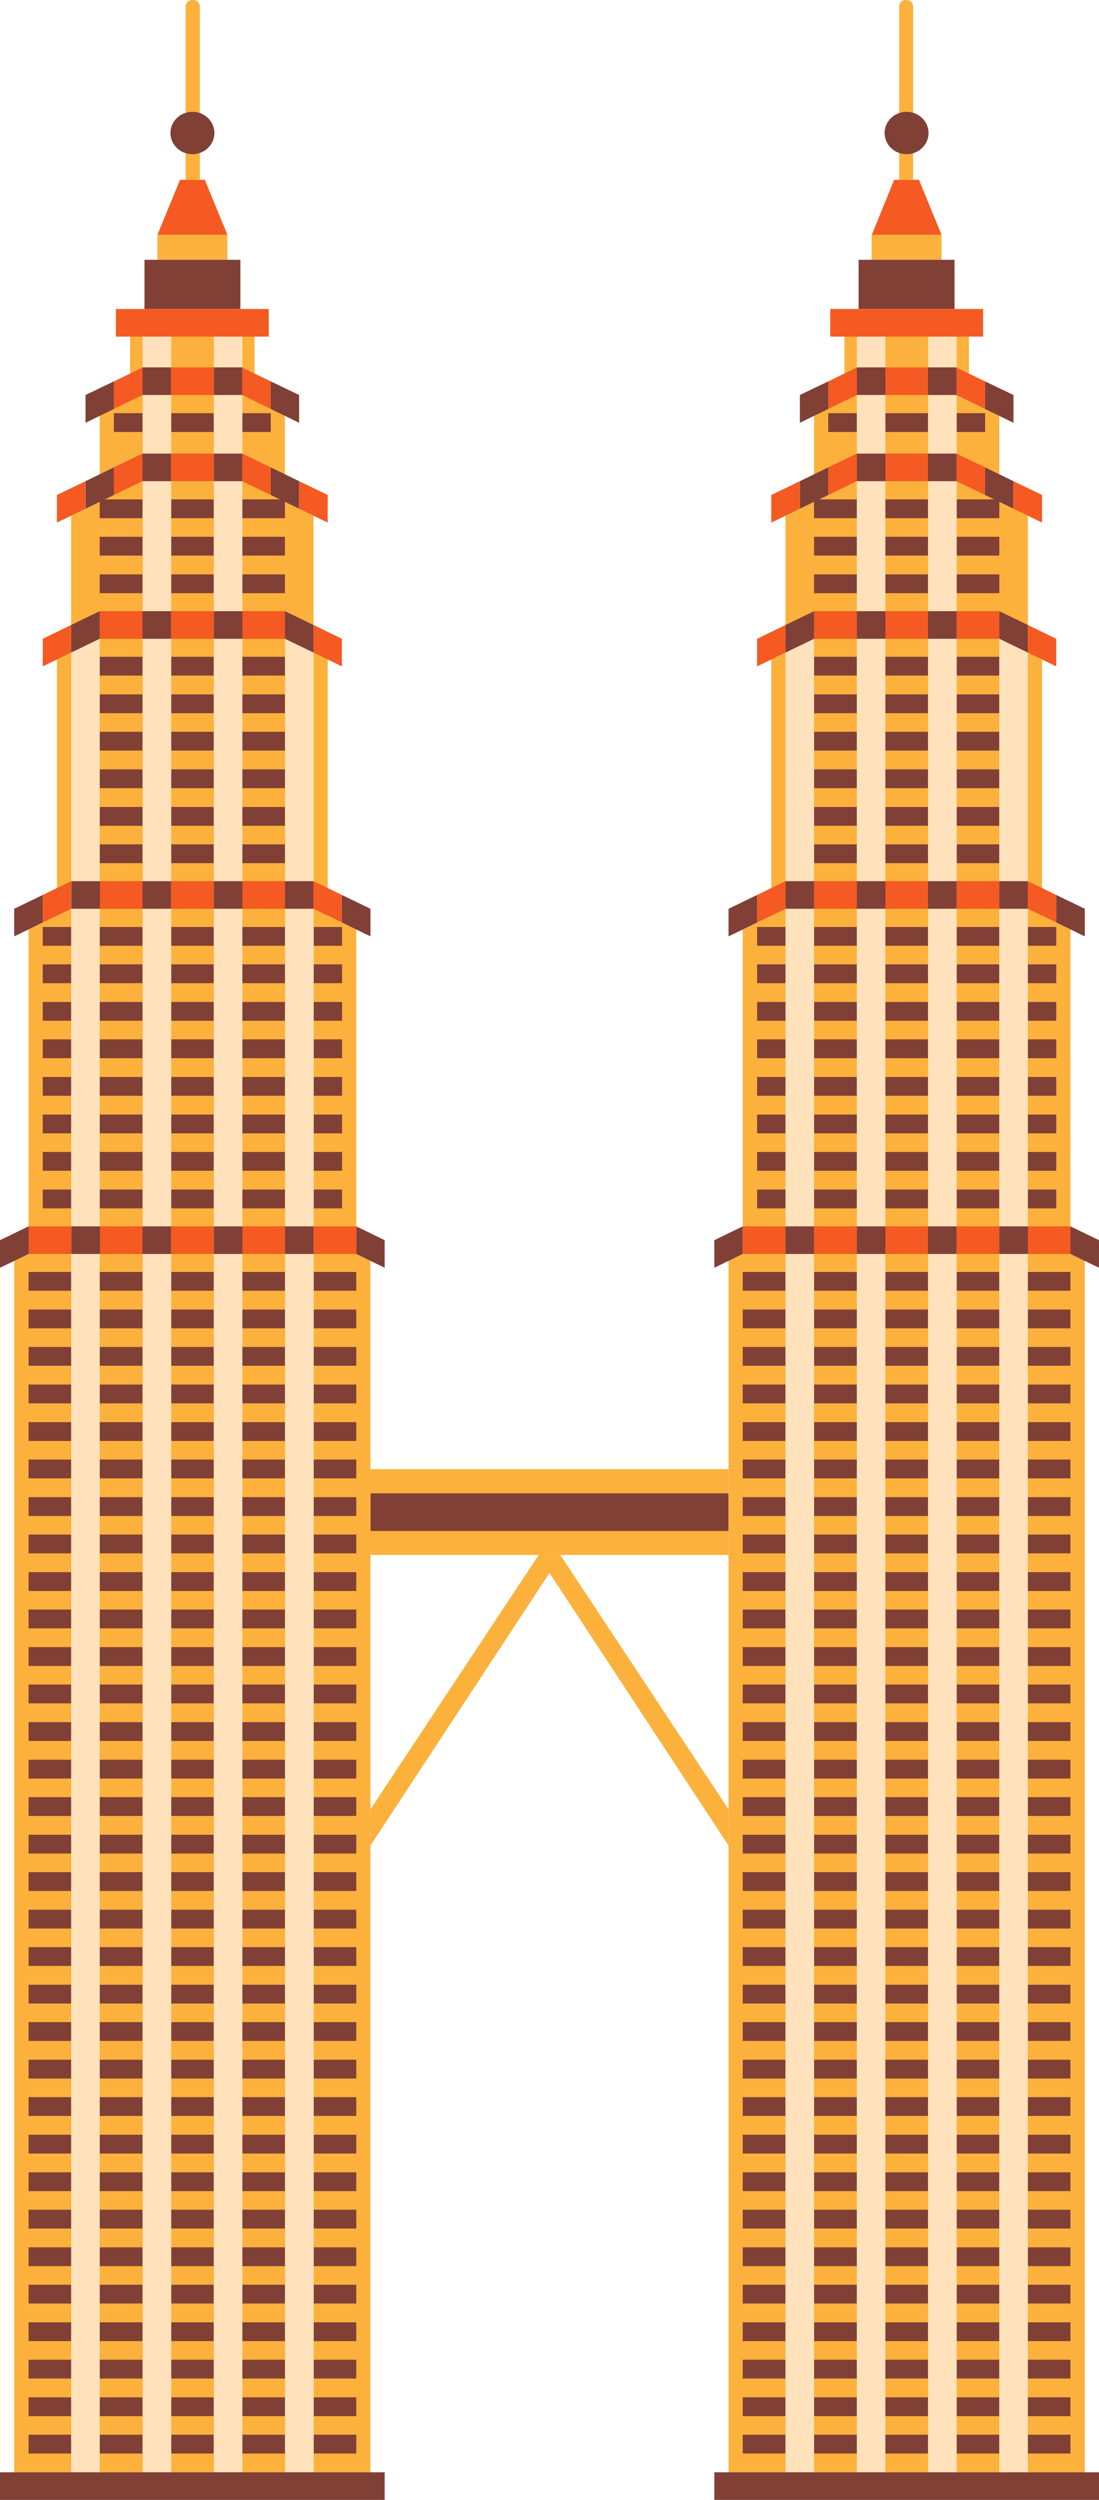 <svg xmlns="http://www.w3.org/2000/svg" width="55" height="125" viewBox="0 0 55 125"><defs><style>.cls-1{fill:#fbb13c;}.cls-2{fill:#804036;}.cls-3{fill:#ffe1bb;}.cls-4{fill:#f45a21;}</style></defs><g id="レイヤー_2" data-name="レイヤー 2"><g id="図形"><rect class="cls-1" x="18.54" y="73.46" width="17.92" height="4.29"/><rect class="cls-2" x="18.54" y="74.67" width="17.92" height="1.88"/><polygon class="cls-1" points="36.46 90.47 28.04 77.75 26.96 77.75 18.54 90.47 18.54 92.28 27.5 78.65 36.46 92.28 36.46 90.47"/><polygon class="cls-1" points="17.83 62.7 17.83 46.48 16.4 45.79 16.4 32.97 15.69 32.63 15.69 25.79 14.26 25.1 14.26 20.79 12.74 20.05 12.74 16.83 6.51 16.83 6.51 20.05 4.99 20.79 4.99 25.1 3.56 25.79 3.56 32.63 2.85 32.97 2.85 45.79 1.43 46.48 1.43 62.7 0.71 63.04 0.71 123.62 18.54 123.62 18.54 63.04 17.83 62.7"/><rect class="cls-2" x="15.69" y="63.6" width="2.14" height="0.94"/><rect class="cls-2" x="12.12" y="63.6" width="2.14" height="0.94"/><rect class="cls-2" x="15.69" y="65.48" width="2.14" height="0.94"/><rect class="cls-2" x="15.69" y="67.35" width="2.14" height="0.94"/><rect class="cls-2" x="15.69" y="69.23" width="2.14" height="0.94"/><rect class="cls-2" x="15.69" y="71.11" width="2.14" height="0.94"/><rect class="cls-2" x="15.69" y="72.98" width="2.14" height="0.94"/><rect class="cls-2" x="15.69" y="74.86" width="2.14" height="0.94"/><rect class="cls-2" x="15.69" y="76.73" width="2.14" height="0.94"/><rect class="cls-2" x="15.69" y="78.61" width="2.14" height="0.94"/><rect class="cls-2" x="15.69" y="80.48" width="2.14" height="0.94"/><rect class="cls-2" x="15.69" y="82.36" width="2.14" height="0.94"/><rect class="cls-2" x="15.69" y="84.23" width="2.14" height="0.94"/><rect class="cls-2" x="15.69" y="86.11" width="2.14" height="0.94"/><rect class="cls-2" x="15.69" y="87.99" width="2.14" height="0.94"/><rect class="cls-2" x="15.69" y="89.86" width="2.14" height="0.94"/><rect class="cls-2" x="15.69" y="91.74" width="2.14" height="0.94"/><rect class="cls-2" x="15.69" y="93.61" width="2.14" height="0.94"/><rect class="cls-2" x="15.69" y="95.49" width="2.14" height="0.94"/><rect class="cls-2" x="15.69" y="97.36" width="2.14" height="0.94"/><rect class="cls-2" x="15.69" y="99.24" width="2.14" height="0.94"/><rect class="cls-2" x="15.69" y="101.11" width="2.14" height="0.94"/><rect class="cls-2" x="15.69" y="102.99" width="2.14" height="0.94"/><rect class="cls-2" x="15.69" y="104.86" width="2.14" height="0.94"/><rect class="cls-2" x="12.12" y="65.48" width="2.14" height="0.94"/><rect class="cls-2" x="12.12" y="67.35" width="2.14" height="0.94"/><rect class="cls-2" x="12.12" y="69.23" width="2.14" height="0.94"/><rect class="cls-2" x="12.12" y="71.11" width="2.14" height="0.94"/><rect class="cls-2" x="12.12" y="72.98" width="2.14" height="0.94"/><rect class="cls-2" x="12.12" y="74.86" width="2.14" height="0.94"/><rect class="cls-2" x="12.12" y="76.73" width="2.14" height="0.94"/><rect class="cls-2" x="12.12" y="78.61" width="2.14" height="0.94"/><rect class="cls-2" x="12.12" y="80.48" width="2.14" height="0.94"/><rect class="cls-2" x="12.12" y="82.36" width="2.14" height="0.94"/><rect class="cls-2" x="12.12" y="84.23" width="2.14" height="0.94"/><rect class="cls-2" x="12.12" y="86.11" width="2.14" height="0.94"/><rect class="cls-2" x="12.12" y="87.99" width="2.14" height="0.94"/><rect class="cls-2" x="12.12" y="89.86" width="2.14" height="0.94"/><rect class="cls-2" x="12.12" y="91.74" width="2.14" height="0.94"/><rect class="cls-2" x="12.12" y="93.61" width="2.14" height="0.94"/><rect class="cls-2" x="12.12" y="95.49" width="2.14" height="0.94"/><rect class="cls-2" x="12.12" y="97.36" width="2.14" height="0.94"/><rect class="cls-2" x="12.12" y="99.24" width="2.14" height="0.94"/><rect class="cls-2" x="12.12" y="101.11" width="2.14" height="0.94"/><rect class="cls-2" x="12.12" y="102.99" width="2.14" height="0.94"/><rect class="cls-2" x="12.12" y="104.86" width="2.14" height="0.94"/><rect class="cls-2" x="8.56" y="63.6" width="2.14" height="0.94"/><rect class="cls-2" x="8.56" y="65.48" width="2.14" height="0.94"/><rect class="cls-2" x="8.56" y="67.35" width="2.14" height="0.94"/><rect class="cls-2" x="8.56" y="69.23" width="2.14" height="0.94"/><rect class="cls-2" x="8.56" y="71.11" width="2.14" height="0.94"/><rect class="cls-2" x="8.56" y="72.98" width="2.14" height="0.94"/><rect class="cls-2" x="8.56" y="74.86" width="2.14" height="0.94"/><rect class="cls-2" x="8.56" y="76.73" width="2.14" height="0.94"/><rect class="cls-2" x="8.56" y="78.61" width="2.14" height="0.94"/><rect class="cls-2" x="8.56" y="80.48" width="2.14" height="0.94"/><rect class="cls-2" x="8.56" y="82.36" width="2.14" height="0.94"/><rect class="cls-2" x="8.56" y="84.23" width="2.14" height="0.94"/><rect class="cls-2" x="8.56" y="86.11" width="2.14" height="0.94"/><rect class="cls-2" x="8.56" y="87.99" width="2.14" height="0.94"/><rect class="cls-2" x="8.56" y="89.86" width="2.14" height="0.94"/><rect class="cls-2" x="8.56" y="91.74" width="2.14" height="0.94"/><rect class="cls-2" x="8.56" y="93.61" width="2.14" height="0.94"/><rect class="cls-2" x="8.56" y="95.49" width="2.14" height="0.94"/><rect class="cls-2" x="8.56" y="97.36" width="2.14" height="0.94"/><rect class="cls-2" x="8.56" y="99.24" width="2.14" height="0.94"/><rect class="cls-2" x="8.56" y="101.11" width="2.14" height="0.94"/><rect class="cls-2" x="8.56" y="102.99" width="2.14" height="0.94"/><rect class="cls-2" x="8.56" y="104.86" width="2.14" height="0.94"/><rect class="cls-2" x="4.99" y="63.6" width="2.14" height="0.94"/><rect class="cls-2" x="4.99" y="65.48" width="2.14" height="0.94"/><rect class="cls-2" x="4.99" y="67.35" width="2.14" height="0.94"/><rect class="cls-2" x="4.99" y="69.23" width="2.14" height="0.94"/><rect class="cls-2" x="4.99" y="71.11" width="2.14" height="0.94"/><rect class="cls-2" x="4.99" y="72.98" width="2.14" height="0.94"/><rect class="cls-2" x="4.99" y="74.86" width="2.14" height="0.94"/><rect class="cls-2" x="4.99" y="76.73" width="2.14" height="0.94"/><rect class="cls-2" x="4.99" y="78.61" width="2.14" height="0.94"/><rect class="cls-2" x="4.99" y="80.48" width="2.14" height="0.94"/><rect class="cls-2" x="4.99" y="82.36" width="2.14" height="0.94"/><rect class="cls-2" x="4.99" y="84.23" width="2.14" height="0.94"/><rect class="cls-2" x="4.99" y="86.11" width="2.14" height="0.94"/><rect class="cls-2" x="4.99" y="87.99" width="2.14" height="0.94"/><rect class="cls-2" x="4.99" y="89.86" width="2.14" height="0.94"/><rect class="cls-2" x="4.99" y="91.74" width="2.14" height="0.94"/><rect class="cls-2" x="4.99" y="93.61" width="2.14" height="0.94"/><rect class="cls-2" x="4.99" y="95.49" width="2.14" height="0.94"/><rect class="cls-2" x="4.99" y="97.36" width="2.14" height="0.94"/><rect class="cls-2" x="4.99" y="99.24" width="2.14" height="0.94"/><rect class="cls-2" x="4.99" y="101.11" width="2.14" height="0.94"/><rect class="cls-2" x="4.99" y="102.99" width="2.14" height="0.94"/><rect class="cls-2" x="4.99" y="104.86" width="2.14" height="0.94"/><rect class="cls-2" x="1.43" y="63.6" width="2.14" height="0.94"/><rect class="cls-2" x="1.43" y="65.48" width="2.14" height="0.94"/><rect class="cls-2" x="1.43" y="67.35" width="2.14" height="0.94"/><rect class="cls-2" x="1.43" y="69.23" width="2.14" height="0.94"/><rect class="cls-2" x="1.43" y="71.11" width="2.14" height="0.94"/><rect class="cls-2" x="1.43" y="72.98" width="2.14" height="0.94"/><rect class="cls-2" x="1.43" y="74.86" width="2.14" height="0.94"/><rect class="cls-2" x="1.43" y="76.73" width="2.14" height="0.94"/><rect class="cls-2" x="1.43" y="78.61" width="2.14" height="0.94"/><rect class="cls-2" x="1.43" y="80.48" width="2.14" height="0.94"/><rect class="cls-2" x="1.43" y="82.36" width="2.14" height="0.94"/><rect class="cls-2" x="1.43" y="84.23" width="2.14" height="0.94"/><rect class="cls-2" x="1.43" y="86.11" width="2.14" height="0.94"/><rect class="cls-2" x="1.43" y="87.99" width="2.14" height="0.94"/><rect class="cls-2" x="1.43" y="89.86" width="2.14" height="0.94"/><rect class="cls-2" x="1.43" y="91.74" width="2.14" height="0.94"/><rect class="cls-2" x="1.43" y="93.61" width="2.14" height="0.94"/><rect class="cls-2" x="1.43" y="95.49" width="2.14" height="0.94"/><rect class="cls-2" x="1.43" y="97.36" width="2.14" height="0.94"/><rect class="cls-2" x="1.43" y="99.24" width="2.14" height="0.94"/><rect class="cls-2" x="1.43" y="101.11" width="2.14" height="0.94"/><rect class="cls-2" x="1.43" y="102.99" width="2.14" height="0.94"/><rect class="cls-2" x="1.43" y="104.86" width="2.14" height="0.94"/><rect class="cls-2" x="15.69" y="106.74" width="2.14" height="0.94"/><rect class="cls-2" x="15.69" y="108.62" width="2.14" height="0.94"/><rect class="cls-2" x="15.69" y="110.49" width="2.14" height="0.94"/><rect class="cls-2" x="15.69" y="112.37" width="2.14" height="0.94"/><rect class="cls-2" x="15.69" y="114.24" width="2.14" height="0.94"/><rect class="cls-2" x="15.69" y="116.12" width="2.14" height="0.94"/><rect class="cls-2" x="15.69" y="117.99" width="2.14" height="0.94"/><rect class="cls-2" x="15.69" y="119.87" width="2.14" height="0.94"/><rect class="cls-2" x="15.69" y="121.74" width="2.14" height="0.94"/><rect class="cls-2" x="12.12" y="106.74" width="2.14" height="0.94"/><rect class="cls-2" x="12.12" y="108.62" width="2.14" height="0.94"/><rect class="cls-2" x="12.12" y="110.49" width="2.14" height="0.94"/><rect class="cls-2" x="12.12" y="112.37" width="2.14" height="0.94"/><rect class="cls-2" x="12.12" y="114.24" width="2.14" height="0.94"/><rect class="cls-2" x="12.12" y="116.12" width="2.14" height="0.94"/><rect class="cls-2" x="12.12" y="117.99" width="2.14" height="0.94"/><rect class="cls-2" x="12.12" y="119.87" width="2.14" height="0.94"/><rect class="cls-2" x="12.12" y="121.74" width="2.14" height="0.94"/><rect class="cls-2" x="8.56" y="106.74" width="2.14" height="0.94"/><rect class="cls-2" x="8.56" y="108.62" width="2.14" height="0.94"/><rect class="cls-2" x="8.56" y="110.49" width="2.14" height="0.94"/><rect class="cls-2" x="8.56" y="112.37" width="2.14" height="0.94"/><rect class="cls-2" x="8.56" y="114.24" width="2.14" height="0.94"/><rect class="cls-2" x="8.56" y="116.12" width="2.14" height="0.94"/><rect class="cls-2" x="8.56" y="117.99" width="2.14" height="0.94"/><rect class="cls-2" x="8.56" y="119.87" width="2.14" height="0.94"/><rect class="cls-2" x="8.56" y="121.74" width="2.14" height="0.94"/><rect class="cls-2" x="4.99" y="106.74" width="2.14" height="0.94"/><rect class="cls-2" x="4.99" y="108.62" width="2.14" height="0.94"/><rect class="cls-2" x="4.99" y="110.49" width="2.14" height="0.94"/><rect class="cls-2" x="4.99" y="112.37" width="2.14" height="0.94"/><rect class="cls-2" x="4.99" y="114.24" width="2.14" height="0.94"/><rect class="cls-2" x="4.99" y="116.12" width="2.14" height="0.94"/><rect class="cls-2" x="4.99" y="117.99" width="2.14" height="0.94"/><rect class="cls-2" x="4.99" y="119.87" width="2.14" height="0.94"/><rect class="cls-2" x="4.99" y="121.74" width="2.14" height="0.94"/><rect class="cls-2" x="1.43" y="106.74" width="2.14" height="0.94"/><rect class="cls-2" x="1.43" y="108.62" width="2.14" height="0.94"/><rect class="cls-2" x="1.43" y="110.49" width="2.14" height="0.94"/><rect class="cls-2" x="1.43" y="112.37" width="2.14" height="0.94"/><rect class="cls-2" x="1.43" y="114.24" width="2.14" height="0.94"/><rect class="cls-2" x="1.43" y="116.12" width="2.14" height="0.94"/><rect class="cls-2" x="1.43" y="117.99" width="2.14" height="0.94"/><rect class="cls-2" x="1.43" y="119.87" width="2.14" height="0.94"/><rect class="cls-2" x="1.43" y="121.74" width="2.14" height="0.94"/><rect class="cls-2" x="15.69" y="46.35" width="1.43" height="0.94"/><rect class="cls-2" x="12.12" y="46.35" width="2.14" height="0.94"/><rect class="cls-2" x="15.69" y="48.22" width="1.43" height="0.94"/><rect class="cls-2" x="15.69" y="50.1" width="1.43" height="0.94"/><rect class="cls-2" x="15.69" y="51.97" width="1.43" height="0.94"/><rect class="cls-2" x="15.69" y="53.85" width="1.43" height="0.94"/><rect class="cls-2" x="15.69" y="55.73" width="1.43" height="0.94"/><rect class="cls-2" x="15.69" y="57.6" width="1.43" height="0.94"/><rect class="cls-2" x="15.69" y="59.48" width="1.43" height="0.94"/><rect class="cls-2" x="12.12" y="48.22" width="2.14" height="0.94"/><rect class="cls-2" x="12.12" y="50.1" width="2.14" height="0.94"/><rect class="cls-2" x="12.12" y="51.97" width="2.14" height="0.94"/><rect class="cls-2" x="12.12" y="53.85" width="2.14" height="0.94"/><rect class="cls-2" x="12.12" y="55.73" width="2.14" height="0.94"/><rect class="cls-2" x="12.12" y="57.6" width="2.14" height="0.94"/><rect class="cls-2" x="12.12" y="59.48" width="2.14" height="0.94"/><rect class="cls-2" x="8.56" y="46.35" width="2.14" height="0.94"/><rect class="cls-2" x="8.56" y="48.22" width="2.14" height="0.94"/><rect class="cls-2" x="8.56" y="50.1" width="2.14" height="0.94"/><rect class="cls-2" x="8.56" y="51.97" width="2.14" height="0.94"/><rect class="cls-2" x="8.56" y="53.85" width="2.14" height="0.94"/><rect class="cls-2" x="8.56" y="55.73" width="2.14" height="0.94"/><rect class="cls-2" x="8.56" y="57.6" width="2.14" height="0.94"/><rect class="cls-2" x="8.56" y="59.48" width="2.14" height="0.94"/><rect class="cls-2" x="4.99" y="46.35" width="2.14" height="0.94"/><rect class="cls-2" x="4.99" y="48.22" width="2.14" height="0.94"/><rect class="cls-2" x="4.99" y="50.1" width="2.14" height="0.94"/><rect class="cls-2" x="4.99" y="51.97" width="2.14" height="0.94"/><rect class="cls-2" x="4.99" y="53.85" width="2.14" height="0.94"/><rect class="cls-2" x="4.99" y="55.73" width="2.14" height="0.94"/><rect class="cls-2" x="4.99" y="57.6" width="2.14" height="0.94"/><rect class="cls-2" x="4.99" y="59.48" width="2.14" height="0.94"/><rect class="cls-2" x="2.14" y="46.35" width="1.43" height="0.94"/><rect class="cls-2" x="2.14" y="48.22" width="1.43" height="0.94"/><rect class="cls-2" x="2.14" y="50.1" width="1.43" height="0.94"/><rect class="cls-2" x="2.14" y="51.97" width="1.43" height="0.94"/><rect class="cls-2" x="2.14" y="53.85" width="1.43" height="0.94"/><rect class="cls-2" x="2.14" y="55.73" width="1.43" height="0.94"/><rect class="cls-2" x="2.14" y="57.6" width="1.43" height="0.94"/><rect class="cls-2" x="2.14" y="59.48" width="1.43" height="0.94"/><rect class="cls-2" x="12.12" y="32.84" width="2.14" height="0.94"/><rect class="cls-2" x="12.12" y="34.72" width="2.14" height="0.94"/><rect class="cls-2" x="12.12" y="36.59" width="2.14" height="0.94"/><rect class="cls-2" x="12.12" y="38.47" width="2.14" height="0.94"/><rect class="cls-2" x="12.12" y="40.35" width="2.14" height="0.94"/><rect class="cls-2" x="12.12" y="42.22" width="2.14" height="0.94"/><rect class="cls-2" x="8.56" y="32.84" width="2.14" height="0.94"/><rect class="cls-2" x="8.56" y="34.72" width="2.14" height="0.94"/><rect class="cls-2" x="8.56" y="36.59" width="2.14" height="0.94"/><rect class="cls-2" x="8.56" y="38.47" width="2.14" height="0.94"/><rect class="cls-2" x="8.56" y="40.35" width="2.14" height="0.94"/><rect class="cls-2" x="8.56" y="42.22" width="2.14" height="0.94"/><rect class="cls-2" x="4.99" y="32.84" width="2.14" height="0.94"/><rect class="cls-2" x="4.99" y="34.72" width="2.14" height="0.94"/><rect class="cls-2" x="4.99" y="36.59" width="2.14" height="0.94"/><rect class="cls-2" x="4.99" y="38.47" width="2.14" height="0.94"/><rect class="cls-2" x="4.99" y="40.35" width="2.14" height="0.94"/><rect class="cls-2" x="4.99" y="42.22" width="2.14" height="0.94"/><rect class="cls-2" x="12.12" y="24.97" width="2.14" height="0.94"/><rect class="cls-2" x="12.12" y="26.84" width="2.14" height="0.94"/><rect class="cls-2" x="12.12" y="28.72" width="2.14" height="0.94"/><rect class="cls-2" x="8.56" y="24.97" width="2.14" height="0.94"/><rect class="cls-2" x="8.56" y="26.84" width="2.14" height="0.94"/><rect class="cls-2" x="8.56" y="28.72" width="2.14" height="0.94"/><rect class="cls-2" x="4.99" y="24.97" width="2.14" height="0.94"/><rect class="cls-2" x="4.99" y="26.84" width="2.14" height="0.94"/><rect class="cls-2" x="4.99" y="28.72" width="2.14" height="0.94"/><rect class="cls-2" x="12.12" y="20.66" width="1.43" height="0.94"/><rect class="cls-2" x="8.56" y="20.66" width="2.14" height="0.94"/><rect class="cls-2" x="5.7" y="20.66" width="1.43" height="0.94"/><rect class="cls-3" x="3.56" y="31.94" width="1.43" height="91.68"/><rect class="cls-3" x="7.14" y="16.83" width="1.43" height="106.79"/><rect class="cls-3" x="10.7" y="16.83" width="1.43" height="106.79"/><rect class="cls-3" x="14.27" y="31.94" width="1.43" height="91.68"/><polygon class="cls-2" points="19.25 62.01 17.83 61.32 17.83 62.7 19.25 63.39 19.25 62.01"/><rect class="cls-4" x="15.69" y="61.32" width="2.14" height="1.38"/><rect class="cls-4" x="12.12" y="61.32" width="2.14" height="1.38"/><rect class="cls-4" x="8.56" y="61.32" width="2.14" height="1.38"/><rect class="cls-4" x="4.99" y="61.32" width="2.14" height="1.38"/><rect class="cls-4" x="1.43" y="61.32" width="2.14" height="1.38"/><polygon class="cls-2" points="1.43 61.32 0 62.01 0 63.39 1.43 62.7 1.43 61.32"/><rect class="cls-2" x="3.57" y="61.32" width="1.43" height="1.38"/><rect class="cls-2" x="7.13" y="61.32" width="1.43" height="1.38"/><rect class="cls-2" x="10.7" y="61.32" width="1.43" height="1.38"/><rect class="cls-2" x="14.26" y="61.32" width="1.43" height="1.38"/><rect class="cls-4" x="12.12" y="44.06" width="2.14" height="1.38"/><rect class="cls-4" x="8.56" y="44.06" width="2.14" height="1.38"/><rect class="cls-4" x="4.99" y="44.06" width="2.14" height="1.38"/><rect class="cls-2" x="3.57" y="44.06" width="1.43" height="1.38"/><rect class="cls-2" x="7.13" y="44.06" width="1.43" height="1.38"/><rect class="cls-2" x="10.7" y="44.06" width="1.43" height="1.38"/><rect class="cls-2" x="14.26" y="44.06" width="1.43" height="1.38"/><polygon class="cls-4" points="17.11 44.75 15.69 44.06 15.69 45.44 17.11 46.13 17.11 44.75"/><polygon class="cls-2" points="18.54 45.44 17.11 44.75 17.11 46.13 18.54 46.82 18.54 45.44"/><polygon class="cls-4" points="2.14 44.75 3.56 44.06 3.56 45.44 2.14 46.13 2.14 44.75"/><polygon class="cls-2" points="0.71 45.44 2.14 44.75 2.14 46.13 0.71 46.82 0.71 45.44"/><rect class="cls-4" x="12.12" y="30.56" width="2.14" height="1.38"/><rect class="cls-4" x="8.56" y="30.56" width="2.14" height="1.38"/><rect class="cls-4" x="4.99" y="30.56" width="2.14" height="1.38"/><rect class="cls-2" x="7.13" y="30.56" width="1.43" height="1.38"/><rect class="cls-2" x="10.7" y="30.56" width="1.43" height="1.38"/><polygon class="cls-2" points="15.69 31.25 14.26 30.56 14.26 31.94 15.69 32.63 15.69 31.25"/><polygon class="cls-4" points="17.11 31.94 15.69 31.25 15.69 32.63 17.11 33.32 17.11 31.94"/><polygon class="cls-2" points="3.56 31.25 4.99 30.56 4.99 31.94 3.56 32.63 3.56 31.25"/><polygon class="cls-4" points="2.14 31.94 3.56 31.25 3.56 32.63 2.14 33.32 2.14 31.94"/><rect class="cls-4" x="8.56" y="22.68" width="2.14" height="1.38"/><rect class="cls-2" x="7.13" y="22.68" width="1.43" height="1.38"/><rect class="cls-2" x="10.7" y="22.68" width="1.43" height="1.38"/><polygon class="cls-2" points="14.97 24.06 13.55 23.37 13.55 24.75 14.97 25.44 14.97 24.06"/><polygon class="cls-4" points="16.4 24.75 14.97 24.06 14.97 25.44 16.4 26.13 16.4 24.75"/><polygon class="cls-4" points="13.55 23.37 12.12 22.68 12.12 24.06 13.55 24.75 13.55 23.37"/><polygon class="cls-2" points="4.28 24.06 5.7 23.37 5.7 24.75 4.28 25.44 4.28 24.06"/><polygon class="cls-4" points="2.85 24.75 4.28 24.06 4.28 25.44 2.85 26.13 2.85 24.75"/><polygon class="cls-4" points="5.7 23.37 7.13 22.68 7.13 24.06 5.7 24.75 5.7 23.37"/><rect class="cls-4" x="8.56" y="18.37" width="2.14" height="1.38"/><rect class="cls-2" x="7.13" y="18.37" width="1.43" height="1.38"/><rect class="cls-2" x="10.7" y="18.37" width="1.43" height="1.38"/><polygon class="cls-2" points="14.97 19.75 13.55 19.07 13.55 20.45 14.97 21.14 14.97 19.75"/><polygon class="cls-4" points="13.55 19.07 12.12 18.38 12.12 19.75 13.55 20.45 13.55 19.07"/><polygon class="cls-2" points="4.28 19.75 5.7 19.07 5.7 20.45 4.28 21.14 4.28 19.75"/><polygon class="cls-4" points="5.7 19.07 7.13 18.38 7.13 19.75 5.7 20.45 5.7 19.07"/><rect class="cls-2" y="123.62" width="19.25" height="1.38"/><rect class="cls-1" x="7.88" y="11.74" width="3.5" height="1.25"/><polygon class="cls-4" points="9.01 8.99 10.25 8.99 11.38 11.74 7.88 11.74 9.01 8.99"/><path class="cls-1" d="M9.62,0h0A.33.33,0,0,1,10,.33V9a0,0,0,0,1,0,0H9.29a0,0,0,0,1,0,0V.33A.33.33,0,0,1,9.62,0Z"/><ellipse class="cls-2" cx="9.63" cy="6.65" rx="1.1" ry="1.06"/><rect class="cls-2" x="7.23" y="12.99" width="4.8" height="2.46"/><rect class="cls-4" x="5.8" y="15.45" width="7.65" height="1.38"/><polygon class="cls-1" points="53.57 62.7 53.57 46.48 52.15 45.79 52.15 32.97 51.44 32.63 51.44 25.79 50.01 25.1 50.01 20.79 48.49 20.05 48.49 16.83 42.26 16.83 42.26 20.05 40.74 20.79 40.74 25.1 39.31 25.79 39.31 32.63 38.6 32.97 38.6 45.79 37.17 46.48 37.17 62.7 36.46 63.04 36.46 123.62 54.29 123.62 54.29 63.04 53.57 62.7"/><rect class="cls-2" x="51.43" y="63.6" width="2.14" height="0.94"/><rect class="cls-2" x="47.87" y="63.6" width="2.14" height="0.94"/><rect class="cls-2" x="51.43" y="65.48" width="2.14" height="0.94"/><rect class="cls-2" x="51.43" y="67.35" width="2.14" height="0.94"/><rect class="cls-2" x="51.43" y="69.23" width="2.14" height="0.94"/><rect class="cls-2" x="51.43" y="71.11" width="2.14" height="0.94"/><rect class="cls-2" x="51.43" y="72.98" width="2.14" height="0.94"/><rect class="cls-2" x="51.43" y="74.86" width="2.14" height="0.94"/><rect class="cls-2" x="51.43" y="76.73" width="2.14" height="0.94"/><rect class="cls-2" x="51.43" y="78.61" width="2.14" height="0.94"/><rect class="cls-2" x="51.43" y="80.48" width="2.14" height="0.94"/><rect class="cls-2" x="51.43" y="82.36" width="2.14" height="0.94"/><rect class="cls-2" x="51.43" y="84.23" width="2.14" height="0.94"/><rect class="cls-2" x="51.43" y="86.11" width="2.14" height="0.94"/><rect class="cls-2" x="51.43" y="87.99" width="2.14" height="0.94"/><rect class="cls-2" x="51.43" y="89.86" width="2.14" height="0.94"/><rect class="cls-2" x="51.43" y="91.74" width="2.14" height="0.94"/><rect class="cls-2" x="51.43" y="93.61" width="2.14" height="0.94"/><rect class="cls-2" x="51.43" y="95.49" width="2.14" height="0.94"/><rect class="cls-2" x="51.43" y="97.36" width="2.14" height="0.94"/><rect class="cls-2" x="51.43" y="99.24" width="2.14" height="0.94"/><rect class="cls-2" x="51.43" y="101.11" width="2.14" height="0.94"/><rect class="cls-2" x="51.43" y="102.99" width="2.14" height="0.94"/><rect class="cls-2" x="51.43" y="104.86" width="2.14" height="0.94"/><rect class="cls-2" x="47.87" y="65.48" width="2.14" height="0.94"/><rect class="cls-2" x="47.87" y="67.35" width="2.14" height="0.94"/><rect class="cls-2" x="47.87" y="69.23" width="2.14" height="0.94"/><rect class="cls-2" x="47.87" y="71.11" width="2.14" height="0.94"/><rect class="cls-2" x="47.87" y="72.98" width="2.14" height="0.94"/><rect class="cls-2" x="47.87" y="74.86" width="2.14" height="0.94"/><rect class="cls-2" x="47.87" y="76.73" width="2.14" height="0.94"/><rect class="cls-2" x="47.87" y="78.61" width="2.14" height="0.94"/><rect class="cls-2" x="47.87" y="80.48" width="2.14" height="0.94"/><rect class="cls-2" x="47.87" y="82.36" width="2.14" height="0.94"/><rect class="cls-2" x="47.87" y="84.23" width="2.14" height="0.94"/><rect class="cls-2" x="47.87" y="86.11" width="2.14" height="0.94"/><rect class="cls-2" x="47.87" y="87.99" width="2.14" height="0.94"/><rect class="cls-2" x="47.87" y="89.86" width="2.14" height="0.94"/><rect class="cls-2" x="47.87" y="91.74" width="2.14" height="0.94"/><rect class="cls-2" x="47.87" y="93.61" width="2.14" height="0.94"/><rect class="cls-2" x="47.87" y="95.49" width="2.14" height="0.94"/><rect class="cls-2" x="47.87" y="97.36" width="2.14" height="0.94"/><rect class="cls-2" x="47.87" y="99.24" width="2.14" height="0.94"/><rect class="cls-2" x="47.87" y="101.11" width="2.14" height="0.94"/><rect class="cls-2" x="47.87" y="102.99" width="2.14" height="0.94"/><rect class="cls-2" x="47.87" y="104.86" width="2.14" height="0.94"/><rect class="cls-2" x="44.3" y="63.6" width="2.14" height="0.94"/><rect class="cls-2" x="44.3" y="65.48" width="2.14" height="0.94"/><rect class="cls-2" x="44.3" y="67.35" width="2.14" height="0.94"/><rect class="cls-2" x="44.3" y="69.23" width="2.14" height="0.94"/><rect class="cls-2" x="44.3" y="71.11" width="2.14" height="0.94"/><rect class="cls-2" x="44.3" y="72.98" width="2.14" height="0.94"/><rect class="cls-2" x="44.3" y="74.86" width="2.14" height="0.94"/><rect class="cls-2" x="44.3" y="76.73" width="2.14" height="0.94"/><rect class="cls-2" x="44.3" y="78.61" width="2.14" height="0.94"/><rect class="cls-2" x="44.3" y="80.48" width="2.14" height="0.94"/><rect class="cls-2" x="44.3" y="82.36" width="2.14" height="0.94"/><rect class="cls-2" x="44.3" y="84.23" width="2.14" height="0.94"/><rect class="cls-2" x="44.3" y="86.11" width="2.14" height="0.94"/><rect class="cls-2" x="44.3" y="87.99" width="2.14" height="0.94"/><rect class="cls-2" x="44.3" y="89.86" width="2.14" height="0.94"/><rect class="cls-2" x="44.3" y="91.74" width="2.14" height="0.94"/><rect class="cls-2" x="44.3" y="93.61" width="2.14" height="0.94"/><rect class="cls-2" x="44.3" y="95.49" width="2.14" height="0.94"/><rect class="cls-2" x="44.3" y="97.36" width="2.14" height="0.94"/><rect class="cls-2" x="44.3" y="99.24" width="2.14" height="0.94"/><rect class="cls-2" x="44.3" y="101.11" width="2.14" height="0.94"/><rect class="cls-2" x="44.3" y="102.99" width="2.14" height="0.94"/><rect class="cls-2" x="44.3" y="104.86" width="2.14" height="0.94"/><rect class="cls-2" x="40.74" y="63.6" width="2.14" height="0.94"/><rect class="cls-2" x="40.74" y="65.48" width="2.14" height="0.94"/><rect class="cls-2" x="40.74" y="67.35" width="2.14" height="0.94"/><rect class="cls-2" x="40.74" y="69.23" width="2.14" height="0.94"/><rect class="cls-2" x="40.74" y="71.11" width="2.14" height="0.94"/><rect class="cls-2" x="40.74" y="72.98" width="2.14" height="0.94"/><rect class="cls-2" x="40.74" y="74.86" width="2.14" height="0.94"/><rect class="cls-2" x="40.74" y="76.73" width="2.14" height="0.94"/><rect class="cls-2" x="40.74" y="78.61" width="2.14" height="0.94"/><rect class="cls-2" x="40.74" y="80.48" width="2.14" height="0.94"/><rect class="cls-2" x="40.74" y="82.36" width="2.14" height="0.94"/><rect class="cls-2" x="40.74" y="84.23" width="2.14" height="0.94"/><rect class="cls-2" x="40.74" y="86.11" width="2.14" height="0.94"/><rect class="cls-2" x="40.74" y="87.99" width="2.14" height="0.94"/><rect class="cls-2" x="40.74" y="89.86" width="2.14" height="0.94"/><rect class="cls-2" x="40.74" y="91.74" width="2.14" height="0.94"/><rect class="cls-2" x="40.74" y="93.61" width="2.14" height="0.94"/><rect class="cls-2" x="40.74" y="95.49" width="2.14" height="0.94"/><rect class="cls-2" x="40.74" y="97.36" width="2.14" height="0.94"/><rect class="cls-2" x="40.74" y="99.24" width="2.14" height="0.94"/><rect class="cls-2" x="40.74" y="101.11" width="2.14" height="0.94"/><rect class="cls-2" x="40.74" y="102.99" width="2.14" height="0.94"/><rect class="cls-2" x="40.74" y="104.86" width="2.14" height="0.94"/><rect class="cls-2" x="37.17" y="63.6" width="2.14" height="0.94"/><rect class="cls-2" x="37.17" y="65.48" width="2.14" height="0.94"/><rect class="cls-2" x="37.17" y="67.35" width="2.14" height="0.94"/><rect class="cls-2" x="37.17" y="69.23" width="2.14" height="0.94"/><rect class="cls-2" x="37.17" y="71.11" width="2.14" height="0.94"/><rect class="cls-2" x="37.17" y="72.98" width="2.14" height="0.94"/><rect class="cls-2" x="37.17" y="74.86" width="2.14" height="0.94"/><rect class="cls-2" x="37.17" y="76.73" width="2.14" height="0.94"/><rect class="cls-2" x="37.17" y="78.61" width="2.14" height="0.94"/><rect class="cls-2" x="37.17" y="80.48" width="2.14" height="0.94"/><rect class="cls-2" x="37.17" y="82.36" width="2.14" height="0.94"/><rect class="cls-2" x="37.17" y="84.23" width="2.14" height="0.94"/><rect class="cls-2" x="37.17" y="86.11" width="2.14" height="0.94"/><rect class="cls-2" x="37.17" y="87.99" width="2.14" height="0.94"/><rect class="cls-2" x="37.17" y="89.86" width="2.14" height="0.94"/><rect class="cls-2" x="37.17" y="91.74" width="2.14" height="0.94"/><rect class="cls-2" x="37.17" y="93.61" width="2.14" height="0.94"/><rect class="cls-2" x="37.17" y="95.49" width="2.14" height="0.94"/><rect class="cls-2" x="37.17" y="97.36" width="2.14" height="0.94"/><rect class="cls-2" x="37.17" y="99.24" width="2.14" height="0.94"/><rect class="cls-2" x="37.17" y="101.11" width="2.14" height="0.94"/><rect class="cls-2" x="37.17" y="102.99" width="2.14" height="0.94"/><rect class="cls-2" x="37.17" y="104.86" width="2.14" height="0.94"/><rect class="cls-2" x="51.43" y="106.74" width="2.14" height="0.94"/><rect class="cls-2" x="51.43" y="108.62" width="2.14" height="0.94"/><rect class="cls-2" x="51.43" y="110.49" width="2.14" height="0.94"/><rect class="cls-2" x="51.43" y="112.37" width="2.14" height="0.94"/><rect class="cls-2" x="51.43" y="114.24" width="2.14" height="0.94"/><rect class="cls-2" x="51.43" y="116.12" width="2.14" height="0.94"/><rect class="cls-2" x="51.43" y="117.99" width="2.14" height="0.94"/><rect class="cls-2" x="51.43" y="119.87" width="2.14" height="0.94"/><rect class="cls-2" x="51.43" y="121.74" width="2.14" height="0.94"/><rect class="cls-2" x="47.87" y="106.74" width="2.14" height="0.94"/><rect class="cls-2" x="47.87" y="108.62" width="2.14" height="0.94"/><rect class="cls-2" x="47.87" y="110.49" width="2.14" height="0.94"/><rect class="cls-2" x="47.87" y="112.37" width="2.14" height="0.94"/><rect class="cls-2" x="47.87" y="114.24" width="2.14" height="0.94"/><rect class="cls-2" x="47.87" y="116.12" width="2.14" height="0.94"/><rect class="cls-2" x="47.87" y="117.99" width="2.14" height="0.94"/><rect class="cls-2" x="47.87" y="119.87" width="2.14" height="0.94"/><rect class="cls-2" x="47.87" y="121.74" width="2.14" height="0.94"/><rect class="cls-2" x="44.3" y="106.74" width="2.14" height="0.94"/><rect class="cls-2" x="44.3" y="108.62" width="2.14" height="0.94"/><rect class="cls-2" x="44.3" y="110.49" width="2.14" height="0.94"/><rect class="cls-2" x="44.3" y="112.37" width="2.14" height="0.94"/><rect class="cls-2" x="44.3" y="114.24" width="2.14" height="0.94"/><rect class="cls-2" x="44.3" y="116.12" width="2.14" height="0.94"/><rect class="cls-2" x="44.3" y="117.99" width="2.14" height="0.94"/><rect class="cls-2" x="44.3" y="119.87" width="2.14" height="0.94"/><rect class="cls-2" x="44.3" y="121.74" width="2.14" height="0.94"/><rect class="cls-2" x="40.74" y="106.74" width="2.14" height="0.94"/><rect class="cls-2" x="40.74" y="108.62" width="2.14" height="0.94"/><rect class="cls-2" x="40.74" y="110.49" width="2.14" height="0.94"/><rect class="cls-2" x="40.74" y="112.37" width="2.14" height="0.94"/><rect class="cls-2" x="40.74" y="114.24" width="2.14" height="0.94"/><rect class="cls-2" x="40.74" y="116.12" width="2.14" height="0.94"/><rect class="cls-2" x="40.74" y="117.99" width="2.14" height="0.94"/><rect class="cls-2" x="40.74" y="119.87" width="2.14" height="0.94"/><rect class="cls-2" x="40.74" y="121.74" width="2.14" height="0.94"/><rect class="cls-2" x="37.17" y="106.74" width="2.14" height="0.94"/><rect class="cls-2" x="37.17" y="108.62" width="2.14" height="0.94"/><rect class="cls-2" x="37.17" y="110.49" width="2.14" height="0.94"/><rect class="cls-2" x="37.17" y="112.37" width="2.14" height="0.94"/><rect class="cls-2" x="37.17" y="114.24" width="2.14" height="0.94"/><rect class="cls-2" x="37.17" y="116.12" width="2.14" height="0.94"/><rect class="cls-2" x="37.17" y="117.99" width="2.14" height="0.94"/><rect class="cls-2" x="37.17" y="119.87" width="2.14" height="0.94"/><rect class="cls-2" x="37.17" y="121.74" width="2.14" height="0.94"/><rect class="cls-2" x="51.43" y="46.35" width="1.43" height="0.94"/><rect class="cls-2" x="47.87" y="46.35" width="2.14" height="0.94"/><rect class="cls-2" x="51.43" y="48.22" width="1.43" height="0.94"/><rect class="cls-2" x="51.43" y="50.1" width="1.43" height="0.94"/><rect class="cls-2" x="51.43" y="51.97" width="1.43" height="0.94"/><rect class="cls-2" x="51.43" y="53.85" width="1.43" height="0.94"/><rect class="cls-2" x="51.43" y="55.73" width="1.43" height="0.94"/><rect class="cls-2" x="51.43" y="57.6" width="1.43" height="0.94"/><rect class="cls-2" x="51.43" y="59.48" width="1.43" height="0.94"/><rect class="cls-2" x="47.87" y="48.22" width="2.14" height="0.94"/><rect class="cls-2" x="47.87" y="50.1" width="2.14" height="0.94"/><rect class="cls-2" x="47.87" y="51.97" width="2.14" height="0.94"/><rect class="cls-2" x="47.87" y="53.85" width="2.14" height="0.94"/><rect class="cls-2" x="47.87" y="55.73" width="2.14" height="0.94"/><rect class="cls-2" x="47.87" y="57.6" width="2.14" height="0.94"/><rect class="cls-2" x="47.87" y="59.48" width="2.14" height="0.94"/><rect class="cls-2" x="44.3" y="46.35" width="2.14" height="0.94"/><rect class="cls-2" x="44.3" y="48.22" width="2.14" height="0.94"/><rect class="cls-2" x="44.3" y="50.1" width="2.14" height="0.94"/><rect class="cls-2" x="44.3" y="51.97" width="2.14" height="0.94"/><rect class="cls-2" x="44.3" y="53.85" width="2.14" height="0.94"/><rect class="cls-2" x="44.3" y="55.73" width="2.14" height="0.94"/><rect class="cls-2" x="44.3" y="57.6" width="2.14" height="0.94"/><rect class="cls-2" x="44.3" y="59.48" width="2.14" height="0.94"/><rect class="cls-2" x="40.74" y="46.35" width="2.14" height="0.94"/><rect class="cls-2" x="40.74" y="48.22" width="2.14" height="0.94"/><rect class="cls-2" x="40.74" y="50.1" width="2.14" height="0.94"/><rect class="cls-2" x="40.74" y="51.97" width="2.14" height="0.94"/><rect class="cls-2" x="40.74" y="53.85" width="2.14" height="0.94"/><rect class="cls-2" x="40.74" y="55.73" width="2.14" height="0.94"/><rect class="cls-2" x="40.74" y="57.6" width="2.14" height="0.94"/><rect class="cls-2" x="40.74" y="59.48" width="2.14" height="0.94"/><rect class="cls-2" x="37.89" y="46.35" width="1.43" height="0.94"/><rect class="cls-2" x="37.89" y="48.22" width="1.43" height="0.94"/><rect class="cls-2" x="37.89" y="50.1" width="1.43" height="0.94"/><rect class="cls-2" x="37.89" y="51.97" width="1.43" height="0.94"/><rect class="cls-2" x="37.89" y="53.85" width="1.43" height="0.94"/><rect class="cls-2" x="37.89" y="55.73" width="1.43" height="0.94"/><rect class="cls-2" x="37.89" y="57.6" width="1.43" height="0.94"/><rect class="cls-2" x="37.89" y="59.48" width="1.43" height="0.94"/><rect class="cls-2" x="47.87" y="32.84" width="2.14" height="0.94"/><rect class="cls-2" x="47.87" y="34.72" width="2.14" height="0.94"/><rect class="cls-2" x="47.87" y="36.59" width="2.14" height="0.94"/><rect class="cls-2" x="47.87" y="38.47" width="2.14" height="0.94"/><rect class="cls-2" x="47.87" y="40.35" width="2.14" height="0.94"/><rect class="cls-2" x="47.87" y="42.22" width="2.14" height="0.94"/><rect class="cls-2" x="44.3" y="32.84" width="2.14" height="0.94"/><rect class="cls-2" x="44.3" y="34.72" width="2.14" height="0.94"/><rect class="cls-2" x="44.3" y="36.59" width="2.14" height="0.94"/><rect class="cls-2" x="44.3" y="38.47" width="2.14" height="0.94"/><rect class="cls-2" x="44.3" y="40.35" width="2.14" height="0.94"/><rect class="cls-2" x="44.3" y="42.22" width="2.14" height="0.94"/><rect class="cls-2" x="40.74" y="32.84" width="2.14" height="0.94"/><rect class="cls-2" x="40.74" y="34.72" width="2.14" height="0.94"/><rect class="cls-2" x="40.74" y="36.59" width="2.14" height="0.94"/><rect class="cls-2" x="40.74" y="38.47" width="2.14" height="0.94"/><rect class="cls-2" x="40.74" y="40.35" width="2.14" height="0.94"/><rect class="cls-2" x="40.74" y="42.22" width="2.14" height="0.94"/><rect class="cls-2" x="47.87" y="24.97" width="2.14" height="0.94"/><rect class="cls-2" x="47.87" y="26.84" width="2.14" height="0.94"/><rect class="cls-2" x="47.87" y="28.72" width="2.14" height="0.94"/><rect class="cls-2" x="44.3" y="24.97" width="2.14" height="0.94"/><rect class="cls-2" x="44.3" y="26.84" width="2.14" height="0.94"/><rect class="cls-2" x="44.3" y="28.72" width="2.14" height="0.94"/><rect class="cls-2" x="40.74" y="24.97" width="2.14" height="0.94"/><rect class="cls-2" x="40.74" y="26.84" width="2.14" height="0.94"/><rect class="cls-2" x="40.74" y="28.72" width="2.14" height="0.94"/><rect class="cls-2" x="47.87" y="20.66" width="1.43" height="0.94"/><rect class="cls-2" x="44.3" y="20.66" width="2.14" height="0.94"/><rect class="cls-2" x="41.45" y="20.66" width="1.43" height="0.94"/><rect class="cls-3" x="39.31" y="31.94" width="1.43" height="91.68"/><rect class="cls-3" x="42.88" y="16.83" width="1.43" height="106.79"/><rect class="cls-3" x="46.45" y="16.83" width="1.43" height="106.79"/><rect class="cls-3" x="50.01" y="31.94" width="1.43" height="91.68"/><polygon class="cls-2" points="55 62.01 53.57 61.32 53.57 62.7 55 63.39 55 62.01"/><rect class="cls-4" x="51.43" y="61.32" width="2.14" height="1.38"/><rect class="cls-4" x="47.87" y="61.32" width="2.14" height="1.38"/><rect class="cls-4" x="44.3" y="61.32" width="2.14" height="1.38"/><rect class="cls-4" x="40.74" y="61.32" width="2.14" height="1.38"/><rect class="cls-4" x="37.17" y="61.32" width="2.14" height="1.38"/><polygon class="cls-2" points="37.17 61.32 35.75 62.01 35.75 63.39 37.17 62.7 37.17 61.32"/><rect class="cls-2" x="39.31" y="61.32" width="1.43" height="1.38"/><rect class="cls-2" x="42.88" y="61.32" width="1.43" height="1.38"/><rect class="cls-2" x="46.44" y="61.32" width="1.43" height="1.38"/><rect class="cls-2" x="50.01" y="61.32" width="1.43" height="1.38"/><rect class="cls-4" x="47.87" y="44.06" width="2.14" height="1.38"/><rect class="cls-4" x="44.3" y="44.06" width="2.14" height="1.38"/><rect class="cls-4" x="40.74" y="44.06" width="2.14" height="1.38"/><rect class="cls-2" x="39.31" y="44.06" width="1.43" height="1.38"/><rect class="cls-2" x="42.88" y="44.06" width="1.43" height="1.38"/><rect class="cls-2" x="46.44" y="44.06" width="1.43" height="1.38"/><rect class="cls-2" x="50.01" y="44.06" width="1.43" height="1.38"/><polygon class="cls-4" points="52.86 44.75 51.44 44.06 51.44 45.44 52.86 46.13 52.86 44.75"/><polygon class="cls-2" points="54.29 45.44 52.86 44.75 52.86 46.13 54.29 46.82 54.29 45.44"/><polygon class="cls-4" points="37.89 44.75 39.31 44.06 39.31 45.44 37.89 46.13 37.89 44.75"/><polygon class="cls-2" points="36.46 45.44 37.89 44.75 37.89 46.13 36.46 46.82 36.46 45.44"/><rect class="cls-4" x="47.87" y="30.56" width="2.14" height="1.38"/><rect class="cls-4" x="44.3" y="30.56" width="2.14" height="1.38"/><rect class="cls-4" x="40.74" y="30.56" width="2.14" height="1.38"/><rect class="cls-2" x="42.88" y="30.56" width="1.43" height="1.38"/><rect class="cls-2" x="46.44" y="30.56" width="1.43" height="1.38"/><polygon class="cls-2" points="51.44 31.25 50.01 30.56 50.01 31.94 51.44 32.63 51.44 31.25"/><polygon class="cls-4" points="52.86 31.94 51.44 31.25 51.44 32.63 52.86 33.32 52.86 31.94"/><polygon class="cls-2" points="39.31 31.25 40.74 30.56 40.74 31.94 39.31 32.63 39.31 31.25"/><polygon class="cls-4" points="37.89 31.94 39.31 31.25 39.31 32.63 37.89 33.32 37.89 31.94"/><rect class="cls-4" x="44.3" y="22.68" width="2.14" height="1.38"/><rect class="cls-2" x="42.88" y="22.68" width="1.43" height="1.38"/><rect class="cls-2" x="46.44" y="22.68" width="1.43" height="1.38"/><polygon class="cls-2" points="50.72 24.06 49.3 23.37 49.3 24.75 50.72 25.44 50.72 24.06"/><polygon class="cls-4" points="52.15 24.75 50.72 24.06 50.72 25.44 52.15 26.13 52.15 24.75"/><polygon class="cls-4" points="49.3 23.37 47.87 22.68 47.87 24.06 49.3 24.75 49.3 23.37"/><polygon class="cls-2" points="40.03 24.06 41.45 23.37 41.45 24.75 40.03 25.44 40.03 24.06"/><polygon class="cls-4" points="38.6 24.75 40.03 24.06 40.03 25.44 38.6 26.13 38.6 24.75"/><polygon class="cls-4" points="41.45 23.37 42.88 22.68 42.88 24.06 41.45 24.75 41.45 23.37"/><rect class="cls-4" x="44.3" y="18.37" width="2.14" height="1.38"/><rect class="cls-2" x="42.88" y="18.37" width="1.43" height="1.38"/><rect class="cls-2" x="46.44" y="18.37" width="1.43" height="1.38"/><polygon class="cls-2" points="50.72 19.75 49.3 19.07 49.3 20.45 50.72 21.14 50.72 19.75"/><polygon class="cls-4" points="49.3 19.07 47.87 18.38 47.87 19.75 49.3 20.45 49.3 19.07"/><polygon class="cls-2" points="40.03 19.75 41.45 19.07 41.45 20.45 40.03 21.14 40.03 19.75"/><polygon class="cls-4" points="41.45 19.07 42.88 18.38 42.88 19.75 41.45 20.45 41.45 19.07"/><rect class="cls-2" x="35.75" y="123.62" width="19.25" height="1.38"/><rect class="cls-1" x="43.62" y="11.74" width="3.5" height="1.25"/><polygon class="cls-4" points="44.75 8.99 45.99 8.99 47.12 11.74 43.63 11.74 44.75 8.99"/><path class="cls-1" d="M45.37,0h0a.33.33,0,0,1,.33.33V9a0,0,0,0,1,0,0H45a0,0,0,0,1,0,0V.33A.33.33,0,0,1,45.37,0Z"/><ellipse class="cls-2" cx="45.37" cy="6.65" rx="1.1" ry="1.06"/><rect class="cls-2" x="42.97" y="12.99" width="4.8" height="2.46"/><rect class="cls-4" x="41.55" y="15.45" width="7.65" height="1.38"/></g></g></svg>